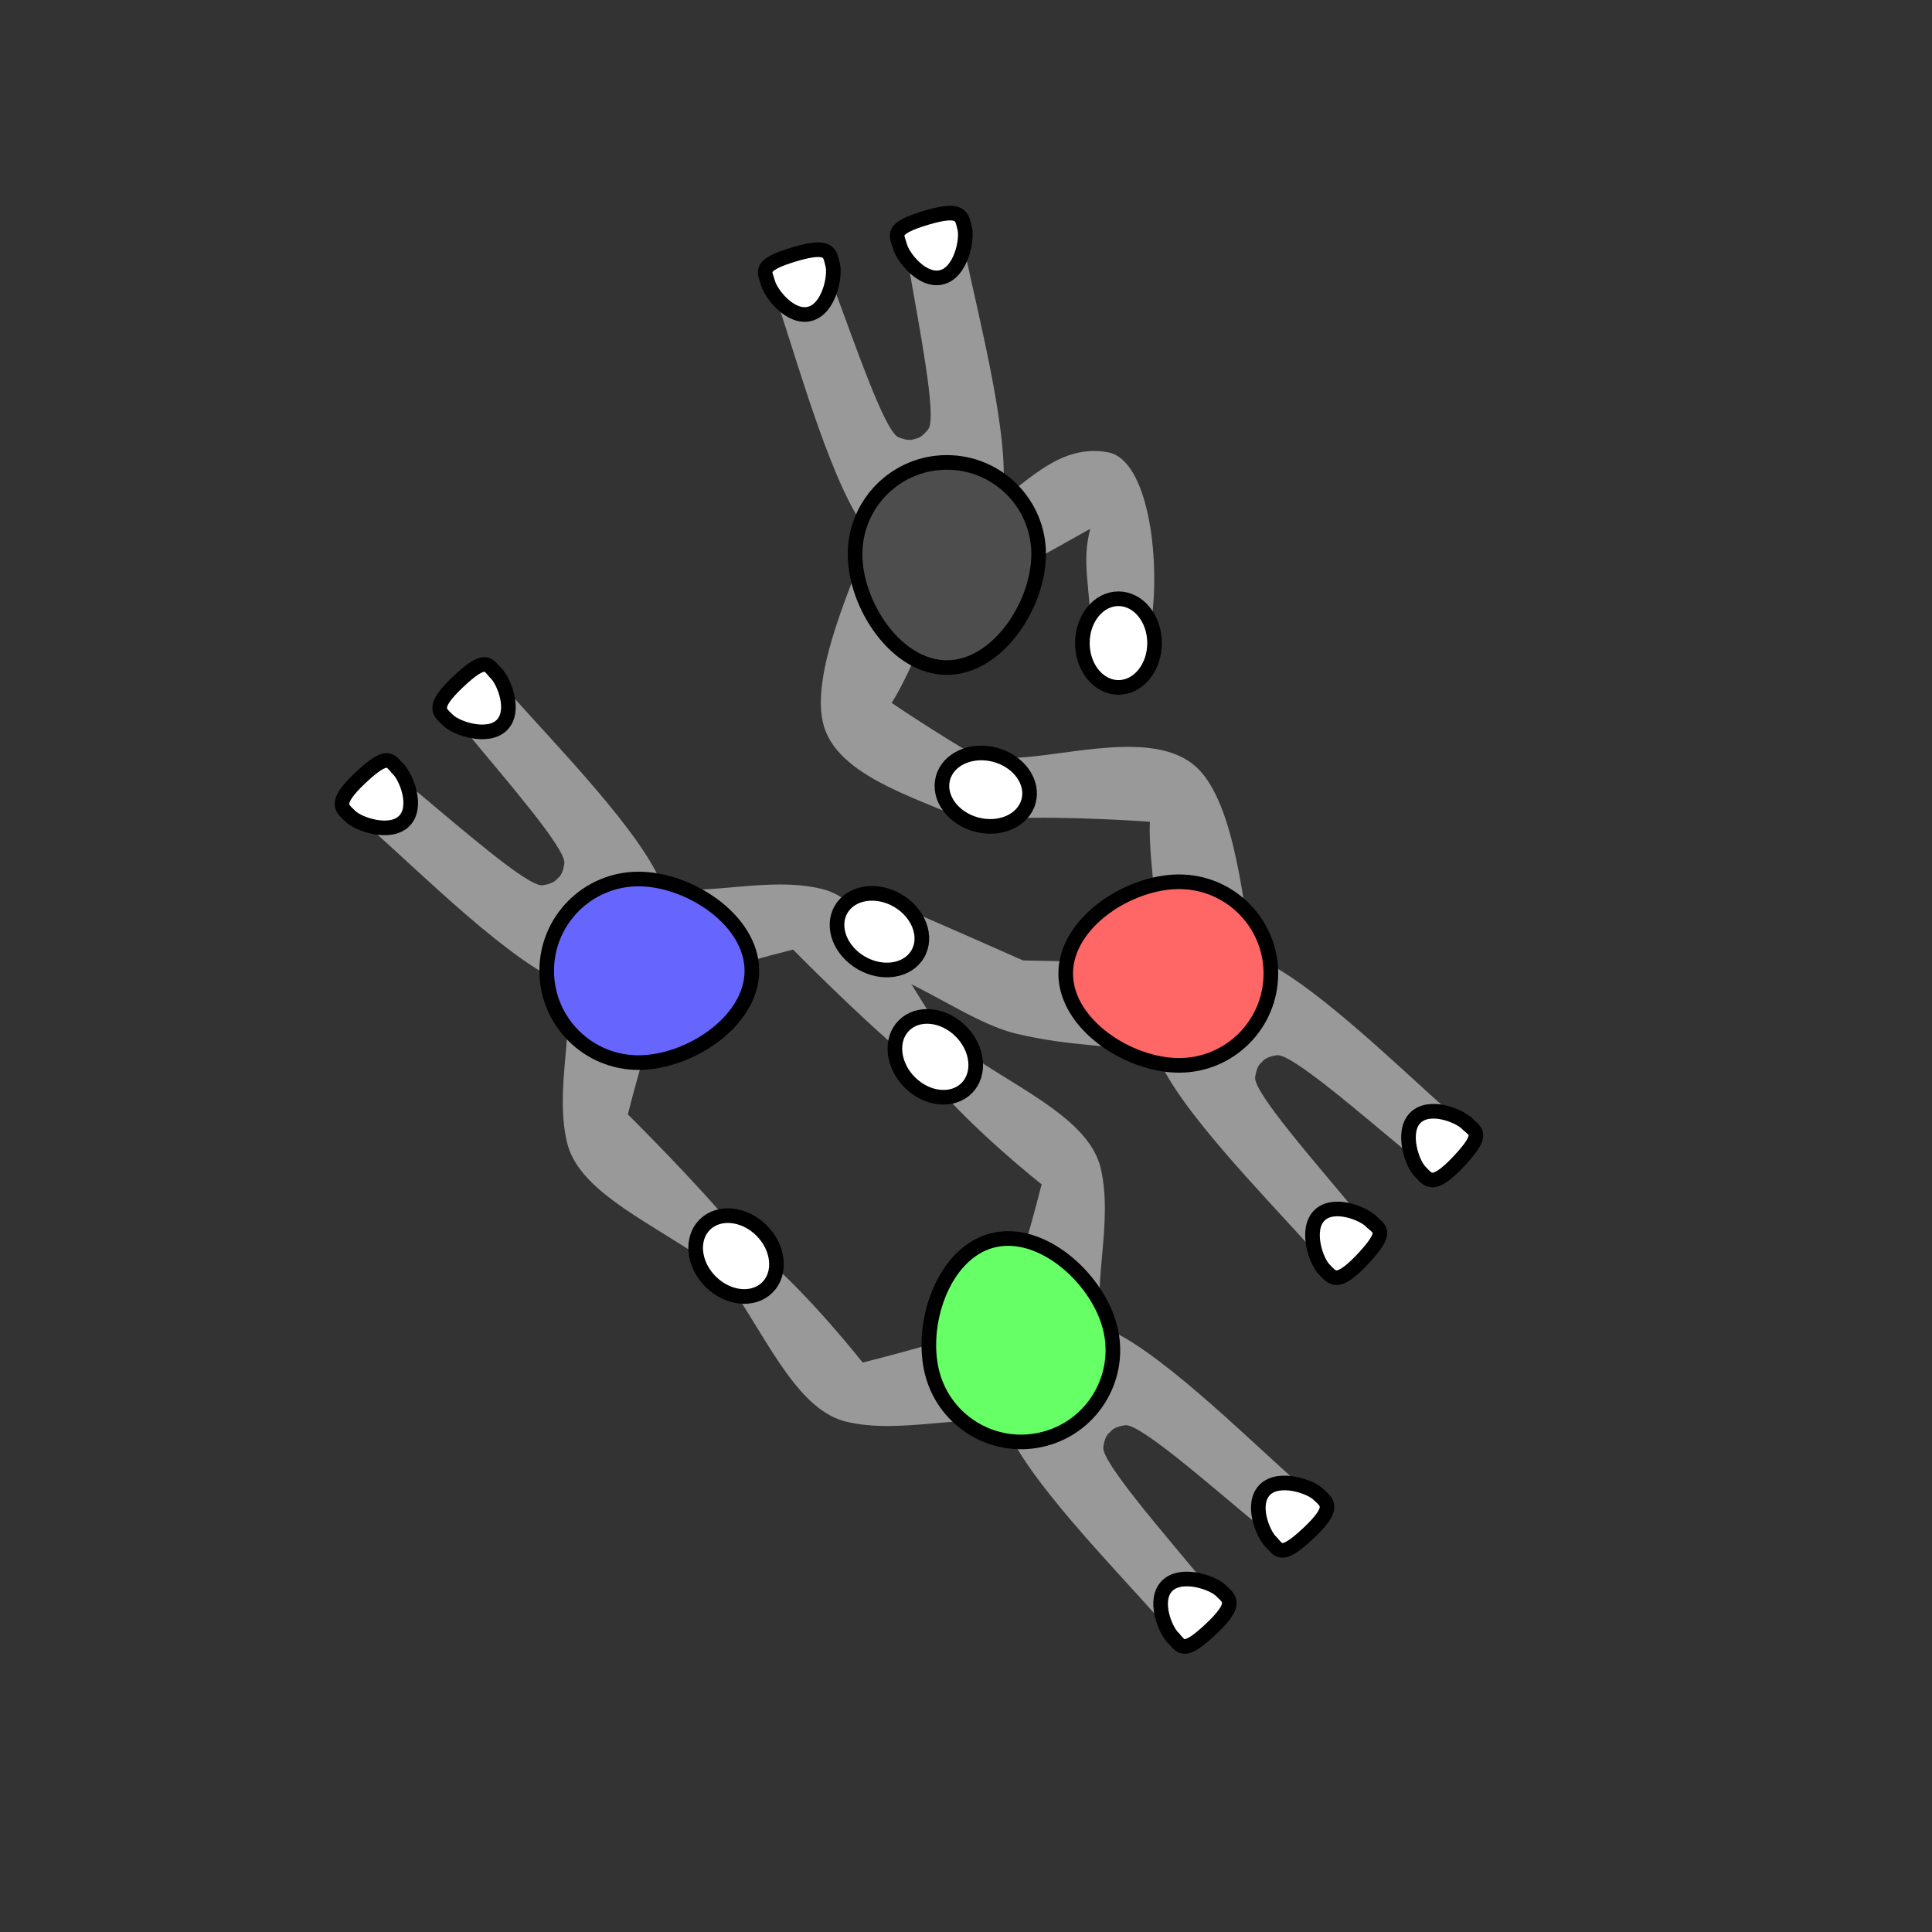<?xml version="1.0" encoding="UTF-8" standalone="no"?>
<!-- Created with Inkscape (http://www.inkscape.org/) -->

<svg
   width="35mm"
   height="35mm"
   viewBox="0 0 35 35"
   version="1.1"
   id="svg1"
   xml:space="preserve"
   inkscape:version="1.4 (e7c3feb100, 2024-10-09)"
   sodipodi:docname="12_v1.svg"
   xmlns:inkscape="http://www.inkscape.org/namespaces/inkscape"
   xmlns:sodipodi="http://sodipodi.sourceforge.net/DTD/sodipodi-0.dtd"
   xmlns="http://www.w3.org/2000/svg"
   xmlns:svg="http://www.w3.org/2000/svg"><rect x="0" y="0" width="35" height="35" fill="#333333" stroke="none"/><sodipodi:namedview
     id="namedview1"
     pagecolor="#ffffff"
     bordercolor="#000000"
     borderopacity="0.25"
     inkscape:showpageshadow="2"
     inkscape:pageopacity="0.0"
     inkscape:pagecheckerboard="0"
     inkscape:deskcolor="#d1d1d1"
     inkscape:document-units="mm"
     inkscape:zoom="6.0766399"
     inkscape:cx="67.389216"
     inkscape:cy="66.154981"
     inkscape:window-width="1916"
     inkscape:window-height="1023"
     inkscape:window-x="0"
     inkscape:window-y="0"
     inkscape:window-maximized="0"
     inkscape:current-layer="layer1"
     showgrid="false"><sodipodi:guide
       position="25.431,17.543"
       orientation="0,132.283"
       id="guide5"
       inkscape:locked="false" /><sodipodi:guide
       position="35,35"
       orientation="132.283,0"
       id="guide6"
       inkscape:locked="false" /><sodipodi:guide
       position="35,0"
       orientation="0,-132.283"
       id="guide7"
       inkscape:locked="false" /><sodipodi:guide
       position="17.504,35.914"
       orientation="-132.283,0"
       id="guide8"
       inkscape:locked="false" /></sodipodi:namedview><defs
     id="defs1"><inkscape:path-effect
       effect="mirror_symmetry"
       start_point="17.298,16.235"
       end_point="17.313,7.81"
       center_point="17.306,12.023"
       id="path-effect5"
       is_visible="true"
       lpeversion="1.2"
       lpesatellites=""
       mode="free"
       discard_orig_path="false"
       fuse_paths="true"
       oposite_fuse="false"
       split_items="false"
       split_open="false"
       link_styles="false" /><inkscape:path-effect
       effect="mirror_symmetry"
       start_point="17.298,16.235"
       end_point="17.313,7.81"
       center_point="17.306,12.023"
       id="path-effect5-7"
       is_visible="true"
       lpeversion="1.2"
       lpesatellites=""
       mode="free"
       discard_orig_path="false"
       fuse_paths="true"
       oposite_fuse="false"
       split_items="false"
       split_open="false"
       link_styles="false" /><inkscape:path-effect
       effect="mirror_symmetry"
       start_point="17.298,16.235"
       end_point="17.313,7.81"
       center_point="17.306,12.023"
       id="path-effect5-6"
       is_visible="true"
       lpeversion="1.2"
       lpesatellites=""
       mode="free"
       discard_orig_path="false"
       fuse_paths="true"
       oposite_fuse="false"
       split_items="false"
       split_open="false"
       link_styles="false" /><inkscape:path-effect
       effect="mirror_symmetry"
       start_point="17.298,16.235"
       end_point="17.313,7.81"
       center_point="17.306,12.023"
       id="path-effect5-3"
       is_visible="true"
       lpeversion="1.2"
       lpesatellites=""
       mode="free"
       discard_orig_path="false"
       fuse_paths="true"
       oposite_fuse="false"
       split_items="false"
       split_open="false"
       link_styles="false" /><inkscape:path-effect
       effect="mirror_symmetry"
       start_point="17.298,16.235"
       end_point="17.313,7.81"
       center_point="17.306,12.023"
       id="path-effect5-66"
       is_visible="true"
       lpeversion="1.2"
       lpesatellites=""
       mode="free"
       discard_orig_path="false"
       fuse_paths="true"
       oposite_fuse="false"
       split_items="false"
       split_open="false"
       link_styles="false" /><inkscape:path-effect
       effect="mirror_symmetry"
       start_point="17.298,16.235"
       end_point="17.313,7.81"
       center_point="17.306,12.023"
       id="path-effect5-4"
       is_visible="true"
       lpeversion="1.2"
       lpesatellites=""
       mode="free"
       discard_orig_path="false"
       fuse_paths="true"
       oposite_fuse="false"
       split_items="false"
       split_open="false"
       link_styles="false" /><inkscape:path-effect
       effect="mirror_symmetry"
       start_point="17.298,16.235"
       end_point="17.313,7.81"
       center_point="17.306,12.023"
       id="path-effect5-4-7"
       is_visible="true"
       lpeversion="1.2"
       lpesatellites=""
       mode="free"
       discard_orig_path="false"
       fuse_paths="true"
       oposite_fuse="false"
       split_items="false"
       split_open="false"
       link_styles="false" /><inkscape:path-effect
       effect="mirror_symmetry"
       start_point="17.298,16.235"
       end_point="17.313,7.81"
       center_point="17.306,12.023"
       id="path-effect5-41"
       is_visible="true"
       lpeversion="1.2"
       lpesatellites=""
       mode="free"
       discard_orig_path="false"
       fuse_paths="true"
       oposite_fuse="false"
       split_items="false"
       split_open="false"
       link_styles="false" /><inkscape:path-effect
       effect="mirror_symmetry"
       start_point="17.298,16.235"
       end_point="17.313,7.81"
       center_point="17.306,12.023"
       id="path-effect5-4-0"
       is_visible="true"
       lpeversion="1.2"
       lpesatellites=""
       mode="free"
       discard_orig_path="false"
       fuse_paths="true"
       oposite_fuse="false"
       split_items="false"
       split_open="false"
       link_styles="false" /><inkscape:path-effect
       effect="mirror_symmetry"
       start_point="17.494,16.3"
       end_point="17.509,7.876"
       center_point="17.502,12.088"
       id="path-effect5-4-0-9"
       is_visible="true"
       lpeversion="1.2"
       lpesatellites=""
       mode="free"
       discard_orig_path="false"
       fuse_paths="true"
       oposite_fuse="false"
       split_items="false"
       split_open="false"
       link_styles="false" /><inkscape:path-effect
       effect="mirror_symmetry"
       start_point="17.298,16.235"
       end_point="17.313,7.81"
       center_point="17.306,12.023"
       id="path-effect5-4-0-0"
       is_visible="true"
       lpeversion="1.2"
       lpesatellites=""
       mode="free"
       discard_orig_path="false"
       fuse_paths="true"
       oposite_fuse="false"
       split_items="false"
       split_open="false"
       link_styles="false" /><inkscape:path-effect
       effect="mirror_symmetry"
       start_point="17.494,16.3"
       end_point="17.509,7.876"
       center_point="17.502,12.088"
       id="path-effect5-4-0-9-7"
       is_visible="true"
       lpeversion="1.2"
       lpesatellites=""
       mode="free"
       discard_orig_path="false"
       fuse_paths="true"
       oposite_fuse="false"
       split_items="false"
       split_open="false"
       link_styles="false" /><inkscape:path-effect
       effect="mirror_symmetry"
       start_point="17.494,16.3"
       end_point="17.509,7.876"
       center_point="17.502,12.088"
       id="path-effect5-4-0-9-3"
       is_visible="true"
       lpeversion="1.2"
       lpesatellites=""
       mode="free"
       discard_orig_path="false"
       fuse_paths="true"
       oposite_fuse="false"
       split_items="false"
       split_open="false"
       link_styles="false" /><inkscape:path-effect
       effect="mirror_symmetry"
       start_point="17.494,16.3"
       end_point="17.509,7.876"
       center_point="17.502,12.088"
       id="path-effect5-4-0-9-5"
       is_visible="true"
       lpeversion="1.2"
       lpesatellites=""
       mode="free"
       discard_orig_path="false"
       fuse_paths="true"
       oposite_fuse="false"
       split_items="false"
       split_open="false"
       link_styles="false" /><inkscape:path-effect
       effect="mirror_symmetry"
       start_point="17.298,16.235"
       end_point="17.313,7.81"
       center_point="17.306,12.023"
       id="path-effect5-4-6-1"
       is_visible="true"
       lpeversion="1.2"
       lpesatellites=""
       mode="free"
       discard_orig_path="false"
       fuse_paths="true"
       oposite_fuse="false"
       split_items="false"
       split_open="false"
       link_styles="false" /><inkscape:path-effect
       effect="mirror_symmetry"
       start_point="17.494,16.3"
       end_point="17.509,7.876"
       center_point="17.502,12.088"
       id="path-effect5-4-0-9-5-9"
       is_visible="true"
       lpeversion="1.2"
       lpesatellites=""
       mode="free"
       discard_orig_path="false"
       fuse_paths="true"
       oposite_fuse="false"
       split_items="false"
       split_open="false"
       link_styles="false" /><inkscape:path-effect
       effect="mirror_symmetry"
       start_point="17.298,16.235"
       end_point="17.313,7.81"
       center_point="17.306,12.023"
       id="path-effect5-61"
       is_visible="true"
       lpeversion="1.2"
       lpesatellites=""
       mode="free"
       discard_orig_path="false"
       fuse_paths="true"
       oposite_fuse="false"
       split_items="false"
       split_open="false"
       link_styles="false" /><inkscape:path-effect
       effect="mirror_symmetry"
       start_point="17.298,16.235"
       end_point="17.313,7.81"
       center_point="17.306,12.023"
       id="path-effect5-4-3"
       is_visible="true"
       lpeversion="1.2"
       lpesatellites=""
       mode="free"
       discard_orig_path="false"
       fuse_paths="true"
       oposite_fuse="false"
       split_items="false"
       split_open="false"
       link_styles="false" /></defs><g
     inkscape:label="Layer 1"
     inkscape:groupmode="layer"
     id="layer1"><path
       style="fill:#999999;fill-opacity:1;stroke:none;stroke-width:0.265;stroke-dasharray:none;stroke-opacity:1"
       d="m 16.062,7.559 c -0.262,-0.004 -0.518,0.082 -0.508,0.262 0.072,1.252 0.081,3.577 0.51,4.482 -0.438,0.679 -1.494,1.203 -2.016,2.047 -0.452,0.732 -0.021,1.908 0.217,3.084 0.056,0.276 0.796,0.476 0.822,0.195 0.109,-1.182 -0.076,-2.729 -0.076,-2.729 0.929,-0.552 1.775,-0.99 2.291,-1.248 0.515,0.26 1.358,0.702 2.285,1.258 0,0 -0.189,1.544 -0.084,2.727 0.025,0.28 0.766,0.082 0.822,-0.193 0.242,-1.175 0.678,-2.348 0.229,-3.082 -0.518,-0.846 -1.574,-1.372 -2.01,-2.053 0.432,-0.904 0.45,-3.23 0.527,-4.482 0.022,-0.359 -1.022,-0.346 -1.057,0.012 -0.101,1.03 -0.213,2.744 -0.428,2.906 -0.121,0.092 -0.211,0.116 -0.279,0.105 -0.068,0.01 -0.16,-0.015 -0.281,-0.107 C 16.814,10.579 16.706,8.866 16.609,7.836 16.593,7.657 16.325,7.563 16.062,7.559 Z"
       id="path4-1"
       sodipodi:nodetypes="ssscssscccs"
       transform="rotate(135,15.583,18.977)"
       inkscape:original-d="m 15.087222,17.628795 c -0.02592,0.280358 -0.765893,0.08004 -0.821621,-0.195934 -0.237544,-1.176374 -0.668956,-2.351745 -0.216799,-3.083913 0.521354,-0.844216 1.577933,-1.366261 2.015797,-2.045335 -0.428846,-0.905345 -0.437758,-3.2310091 -0.510197,-4.483416 -0.02074,-0.3586326 1.022152,-0.3422582 1.055816,0.015393 0.09697,1.0301719 0.203913,2.743905 0.417636,2.907239 0.427544,0.326742 0.480507,-0.179347 0.480507,-0.179347 l 0.318037,2.834014 c 0,0 -1.293868,0.600372 -2.814147,1.503717 0,0 0.184256,1.545472 0.07497,2.727582 z"
       inkscape:path-effect="#path-effect5-61" /><path
       id="path1-5"
       style="fill:#66ff66;fill-opacity:1;stroke:#000000;stroke-width:0.265"
       d="m 16.892,24.89 c -0.238,-0.887 0.187,-2.177 1.074,-2.415 0.887,-0.238 1.9,0.667 2.138,1.554 0.238,0.887 -0.289,1.799 -1.176,2.036 -0.887,0.238 -1.799,-0.289 -2.036,-1.176 z"
       sodipodi:nodetypes="zzzzz" /><path
       id="path1-7-1-99"
       style="fill:#ffffff;stroke:#000000;stroke-width:0.265;stroke-dasharray:none"
       d="M 23.02,27.928 C 22.873,27.781 22.659,27.244 22.914,26.989 c 0.255,-0.255 0.827,-0.061 0.974,0.086 0.147,0.147 0.323,0.223 -0.186,0.702 -0.509,0.478 -0.535,0.298 -0.682,0.151 z"
       sodipodi:nodetypes="ssszs" /><path
       id="path1-7-1-9-1"
       style="fill:#ffffff;stroke:#000000;stroke-width:0.265;stroke-dasharray:none"
       d="m 21.25,29.667 c -0.147,-0.147 -0.361,-0.683 -0.106,-0.938 0.255,-0.255 0.827,-0.061 0.974,0.086 0.147,0.147 0.323,0.223 -0.186,0.702 -0.509,0.478 -0.535,0.298 -0.682,0.151 z"
       sodipodi:nodetypes="ssszs" /><path
       style="fill:#999999;fill-opacity:1;stroke:none;stroke-width:0.265;stroke-dasharray:none;stroke-opacity:1"
       d="m 16.062,7.559 c -0.262,-0.004 -0.518,0.082 -0.508,0.262 0.072,1.252 0.081,3.577 0.51,4.482 -0.438,0.679 -1.494,1.203 -2.016,2.047 -0.452,0.732 -0.021,1.908 0.217,3.084 0.056,0.276 0.796,0.476 0.822,0.195 0.109,-1.182 0.098,-2.857 0.098,-2.857 0.891,-0.53 1.646,-0.911 2.117,-1.135 0.47,0.226 1.222,0.608 2.111,1.141 0,0 -0.015,1.677 0.09,2.859 0.025,0.28 0.766,0.082 0.822,-0.193 0.242,-1.175 0.678,-2.348 0.229,-3.082 -0.518,-0.846 -1.574,-1.372 -2.01,-2.053 0.432,-0.904 0.45,-3.23 0.527,-4.482 0.022,-0.359 -1.022,-0.346 -1.057,0.012 -0.101,1.03 -0.213,2.744 -0.428,2.906 -0.121,0.092 -0.211,0.116 -0.279,0.105 -0.068,0.01 -0.16,-0.015 -0.281,-0.107 C 16.814,10.579 16.706,8.866 16.609,7.836 16.593,7.657 16.325,7.563 16.062,7.559 Z"
       id="path4-6-4"
       sodipodi:nodetypes="ssscssscccs"
       transform="rotate(-45,19.817,22.081)"
       inkscape:original-d="m 15.087222,17.628795 c -0.02592,0.280358 -0.765893,0.08004 -0.821621,-0.195934 -0.237544,-1.176374 -0.668956,-2.351745 -0.216799,-3.083913 0.521354,-0.844216 1.577933,-1.366261 2.015797,-2.045335 -0.428846,-0.905345 -0.437758,-3.2310091 -0.510197,-4.483416 -0.02074,-0.3586326 1.022152,-0.3422582 1.055816,0.015393 0.09697,1.0301719 0.203913,2.743905 0.417636,2.907239 0.427544,0.326742 0.480507,-0.179347 0.480507,-0.179347 l 0.318037,2.834014 c 0,0 -1.119704,0.469749 -2.639983,1.373094 0,0 0.01009,1.676095 -0.09919,2.858205 z"
       inkscape:path-effect="#path-effect5-4-3" /><ellipse
       style="fill:#ffffff;fill-opacity:1;stroke:#000000;stroke-width:0.265;stroke-dasharray:none;stroke-opacity:1"
       id="path1-7-2-9-9-1-9"
       cx="1.557"
       cy="-25.519"
       rx="0.654"
       ry="0.803"
       transform="rotate(135)" /><path
       id="path1-3-1"
       style="fill:#6666ff;fill-opacity:1;stroke:#000000;stroke-width:0.265"
       d="m 11.567,15.924 c 0.918,0 2.054,0.744 2.054,1.663 0,0.918 -1.136,1.663 -2.054,1.663 -0.918,0 -1.663,-0.744 -1.663,-1.663 0,-0.918 0.744,-1.663 1.663,-1.663 z"
       sodipodi:nodetypes="zzzzz" /><path
       id="path1-7-1-1-0"
       style="fill:#ffffff;stroke:#000000;stroke-width:0.265;stroke-dasharray:none"
       d="m 7.216,13.936 c 0.147,0.147 0.361,0.683 0.106,0.938 -0.255,0.255 -0.827,0.061 -0.974,-0.086 -0.147,-0.147 -0.323,-0.223 0.186,-0.702 0.509,-0.478 0.535,-0.298 0.682,-0.151 z"
       sodipodi:nodetypes="ssszs" /><path
       id="path1-7-1-9-7-7"
       style="fill:#ffffff;stroke:#000000;stroke-width:0.265;stroke-dasharray:none"
       d="m 8.986,12.197 c 0.147,0.147 0.361,0.683 0.106,0.938 -0.255,0.255 -0.827,0.061 -0.974,-0.086 -0.147,-0.147 -0.323,-0.223 0.186,-0.702 0.509,-0.478 0.535,-0.298 0.682,-0.151 z"
       sodipodi:nodetypes="ssszs" /><ellipse
       style="fill:#ffffff;fill-opacity:1;stroke:#000000;stroke-width:0.265;stroke-dasharray:none;stroke-opacity:1"
       id="path1-7-2-9-9-5"
       cx="6.661"
       cy="-25.519"
       rx="0.654"
       ry="0.803"
       transform="rotate(135)" /><path
       style="fill:#999999;fill-opacity:1;stroke:none;stroke-width:0.265;stroke-dasharray:none;stroke-opacity:1"
       d="m 24.307,22.448 c -0.183,0.188 -0.425,0.308 -0.544,0.174 -0.834,-0.937 -2.472,-2.587 -2.809,-3.53 -0.79,-0.171 -1.551,-0.127 -2.54,-0.365 -0.837,-0.201 -1.728,-0.938 -2.854,-1.291 -0.269,-0.084 0.412,-1.156 0.671,-1.045 0.944,0.405 2.302,1.008 2.302,1.008 1.02,0.021 1.861,0.049 2.352,-0.125 0.173,-0.492 -0.088,-1.642 -0.054,-2.387 0,0 -1.479,-0.108 -2.546,-0.061 -0.181,-0.216 -0.173,-1.087 0.109,-1.098 0.959,-0.036 2.532,-0.517 3.277,0.167 0.731,0.671 0.858,2.649 1.032,3.439 0.945,0.333 2.603,1.966 3.542,2.797 0.269,0.238 -0.478,0.967 -0.755,0.739 -0.799,-0.657 -2.091,-1.789 -2.357,-1.753 -0.151,0.021 -0.231,0.067 -0.272,0.123 -0.056,0.041 -0.103,0.124 -0.123,0.275 -0.036,0.267 1.1,1.554 1.759,2.351 0.115,0.138 -0.008,0.395 -0.191,0.583 z"
       id="path4-6"
       sodipodi:nodetypes="ssssssscccsscscscsss" /><path
       id="path1-3"
       style="fill:#ff6666;fill-opacity:1;stroke:#000000;stroke-width:0.265"
       d="m 21.36,15.974 c -0.918,0 -2.054,0.744 -2.054,1.663 0,0.918 1.136,1.663 2.054,1.663 0.918,0 1.663,-0.744 1.663,-1.663 1e-6,-0.918 -0.744,-1.663 -1.663,-1.663 z"
       sodipodi:nodetypes="zzzzz" /><path
       id="path1-7-1-1"
       style="fill:#ffffff;stroke:#000000;stroke-width:0.265;stroke-dasharray:none"
       d="m 24.839,22.126 c -0.147,-0.147 -0.683,-0.361 -0.938,-0.106 -0.255,0.255 -0.061,0.827 0.086,0.974 0.147,0.147 0.223,0.323 0.702,-0.186 0.478,-0.509 0.298,-0.535 0.151,-0.682 z"
       sodipodi:nodetypes="ssszs" /><path
       id="path1-7-1-9-7"
       style="fill:#ffffff;stroke:#000000;stroke-width:0.265;stroke-dasharray:none"
       d="m 26.578,20.356 c -0.147,-0.147 -0.683,-0.361 -0.938,-0.106 -0.255,0.255 -0.061,0.827 0.086,0.974 0.147,0.147 0.223,0.323 0.702,-0.186 0.478,-0.509 0.298,-0.535 0.151,-0.682 z"
       sodipodi:nodetypes="ssszs" /><path
       style="fill:#999999;fill-opacity:1;stroke:none;stroke-width:0.265;stroke-dasharray:none;stroke-opacity:1"
       d="m 16.925,4.448 c 0.252,-0.072 0.522,-0.055 0.558,0.121 0.254,1.228 0.848,3.476 0.668,4.462 0.5,-0.331 1.082,-0.998 1.927,-0.836 0.71,0.137 0.946,1.873 0.783,3.047 -0.039,0.279 -1.098,0.476 -1.102,0.195 -0.012,-0.87 -0.168,-1.232 -0.009,-1.856 -0.539,0.29 -1.937,1.154 -2.45,1.059 -0.396,0.34 -0.745,1.466 -1.147,2.094 0,0 1.227,0.833 2.175,1.326 0.049,0.277 -0.394,1.028 -0.643,0.896 -0.848,-0.448 -2.451,-0.818 -2.754,-1.783 -0.297,-0.947 0.581,-2.724 0.826,-3.494 -0.651,-0.761 -1.271,-3.004 -1.67,-4.193 -0.114,-0.341 0.897,-0.598 1.024,-0.262 0.364,0.969 0.916,2.595 1.165,2.697 0.141,0.057 0.234,0.058 0.297,0.03 0.069,-0.008 0.151,-0.056 0.244,-0.177 0.164,-0.213 -0.175,-1.895 -0.348,-2.915 -0.03,-0.177 0.204,-0.338 0.456,-0.409 z"
       id="path4-6-3"
       sodipodi:nodetypes="sscsssccccsscscscssss" /><path
       id="path1-3-3"
       style="fill:#4d4d4d;fill-opacity:1;stroke:#000000;stroke-width:0.265"
       d="m 15.49,10.04 c 0,0.918 0.744,2.054 1.663,2.054 0.918,1e-6 1.663,-1.136 1.663,-2.054 -10e-7,-0.918 -0.744,-1.663 -1.663,-1.663 -0.918,-10e-8 -1.663,0.744 -1.663,1.663 z"
       sodipodi:nodetypes="zzzzz" /><path
       id="path1-7-1-1-0-7"
       style="fill:#ffffff;stroke:#000000;stroke-width:0.265;stroke-dasharray:none"
       d="m 16.303,4.461 c 0.054,0.2 0.411,0.654 0.76,0.561 0.349,-0.093 0.466,-0.686 0.413,-0.886 -0.054,-0.2 -0.032,-0.391 -0.701,-0.19 -0.669,0.201 -0.525,0.315 -0.472,0.515 z"
       sodipodi:nodetypes="ssszs" /><path
       id="path1-7-1-9-7-9"
       style="fill:#ffffff;stroke:#000000;stroke-width:0.265;stroke-dasharray:none"
       d="m 13.912,5.124 c 0.054,0.2 0.411,0.654 0.76,0.561 0.349,-0.093 0.466,-0.686 0.413,-0.886 -0.054,-0.2 -0.032,-0.391 -0.701,-0.19 -0.669,0.201 -0.525,0.315 -0.472,0.515 z"
       sodipodi:nodetypes="ssszs" /><ellipse
       style="fill:#ffffff;fill-opacity:1;stroke:#000000;stroke-width:0.265;stroke-dasharray:none;stroke-opacity:1"
       id="path1-7-2-9-9-5-3"
       cx="20.262"
       cy="-11.65"
       rx="0.654"
       ry="0.803"
       transform="scale(1,-1)" /><ellipse
       style="fill:#ffffff;fill-opacity:1;stroke:#000000;stroke-width:0.265;stroke-dasharray:none;stroke-opacity:1"
       id="path1-7-2-9-9-1"
       cx="9.192"
       cy="20.951"
       rx="0.654"
       ry="0.803"
       transform="matrix(-0.259,0.966,0.966,0.259,0,0)" /><ellipse
       style="fill:#ffffff;fill-opacity:1;stroke:#000000;stroke-width:0.265;stroke-dasharray:none;stroke-opacity:1"
       id="path1-7-2-9-9"
       cx="6.651"
       cy="22.237"
       rx="0.654"
       ry="0.803"
       transform="matrix(-0.5,0.866,0.866,0.5,0,0)" /></g></svg>
